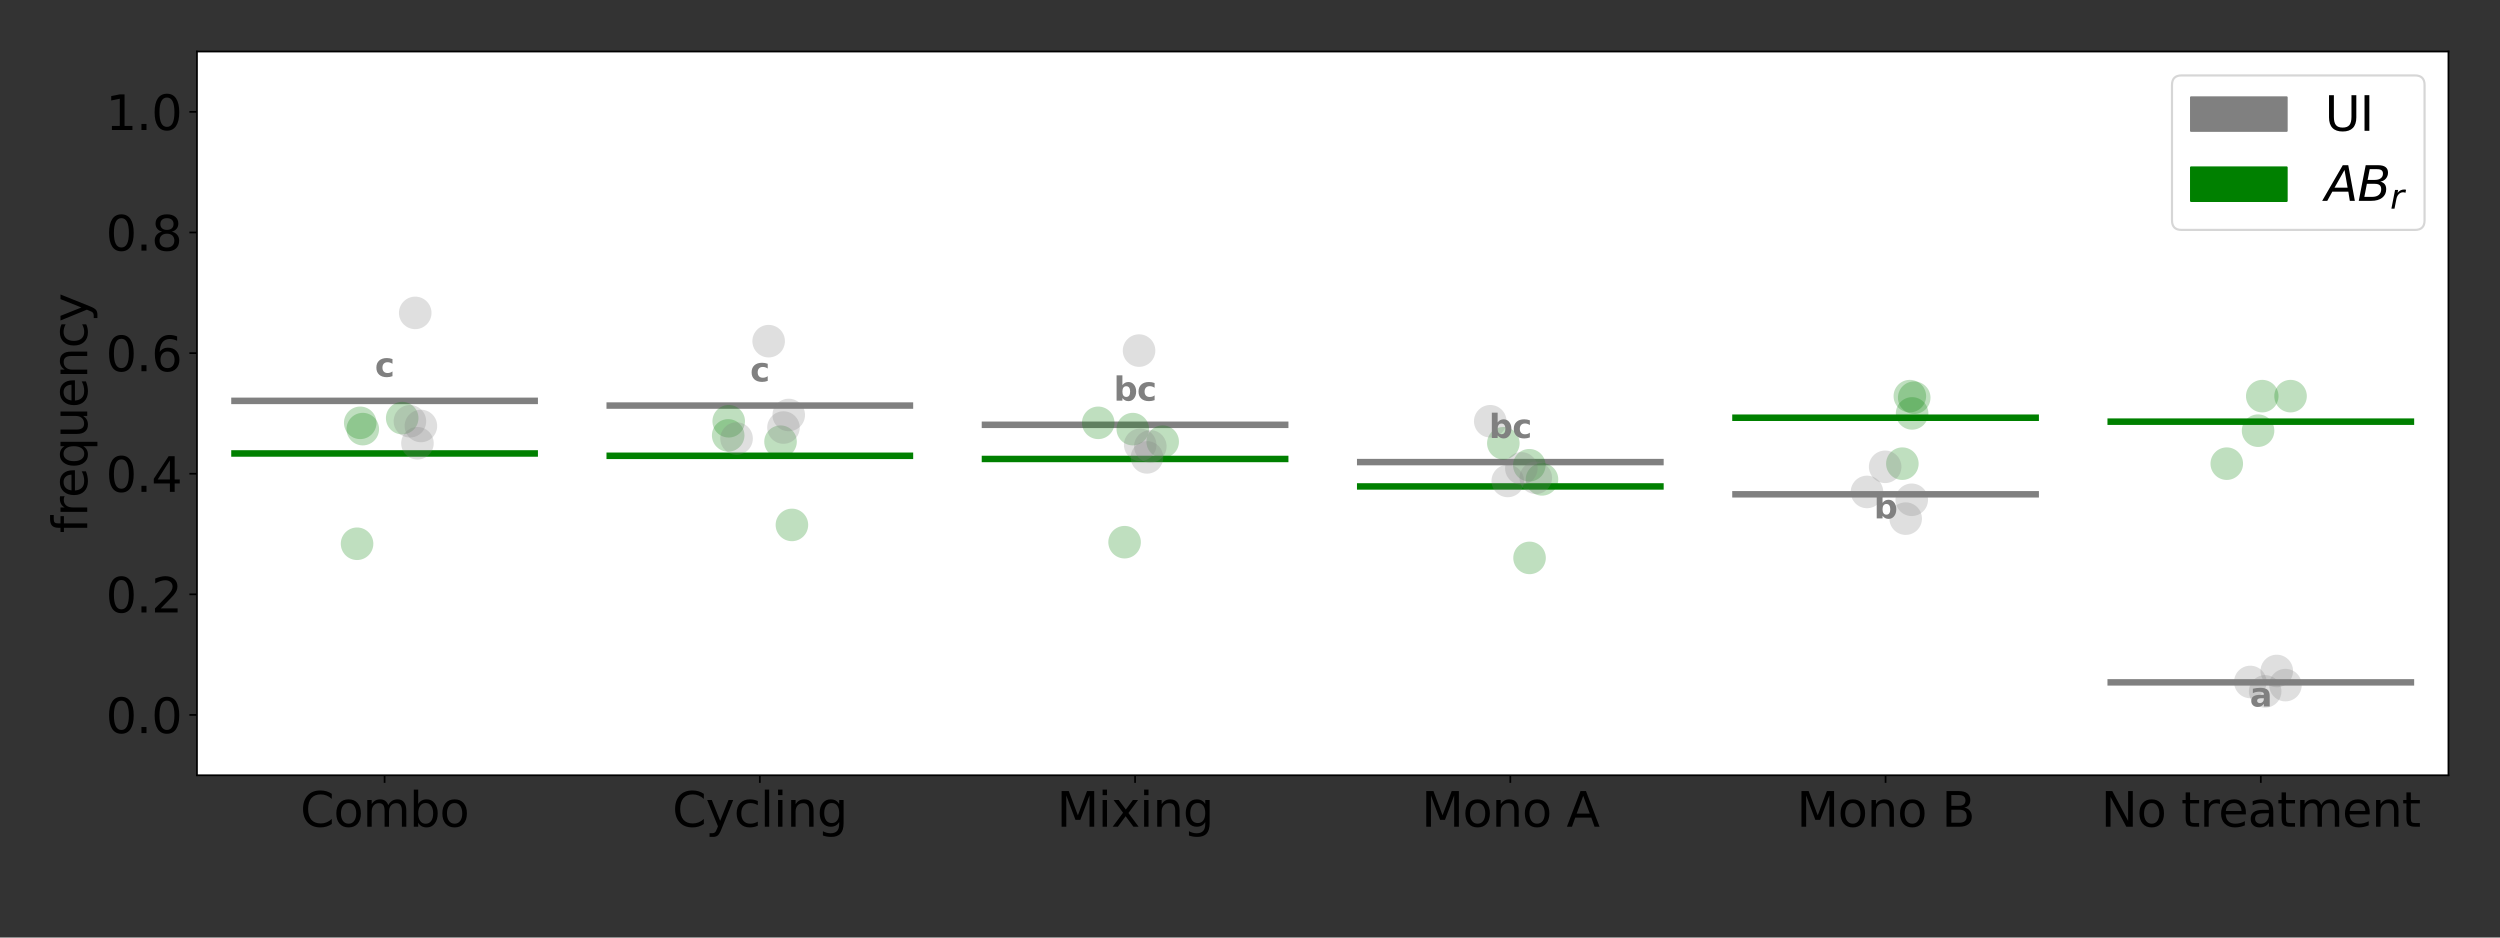 <?xml version="1.0" encoding="utf-8" standalone="no"?>
<!DOCTYPE svg PUBLIC "-//W3C//DTD SVG 1.1//EN"
  "http://www.w3.org/Graphics/SVG/1.1/DTD/svg11.dtd">
<svg height="432pt" version="1.1" viewBox="0 0 1152 432" width="1152pt" xmlns="http://www.w3.org/2000/svg" xmlns:xlink="http://www.w3.org/1999/xlink">
 <rect x="0" y="0" width="1152" height="432" fill="#333333" stroke="none"/>
 <defs>
  <style type="text/css">*{stroke-linecap:butt;stroke-linejoin:round;}</style>
 </defs>
 <g id="figure_1">
  <g id="patch_1">
   <path d="M 0 432 
L 1152 432 
L 1152 0 
L 0 0 
z
" style="fill:none;"/>
  </g>
  <g id="axes_1">
   <g id="patch_2">
    <path d="M 90.76 357.24 
L 1128.24 357.24 
L 1128.24 23.76 
L 90.76 23.76 
z
" style="fill:#ffffff;"/>
   </g>
   <g id="matplotlib.axis_1">
    <g id="xtick_1">
     <g id="line2d_1">
      <defs>
       <path d="M 0 0 
L 0 3.5 
" id="m85bd17624d" style="stroke:#000000;stroke-width:0.8;"/>
      </defs>
      <g>
       <use style="stroke:#000000;stroke-width:0.8;" x="177.217" xlink:href="#m85bd17624d" y="357.24"/>
      </g>
     </g>
     <g id="text_1">
      <!-- Combo -->
      <g transform="translate(138.376 380.957)scale(0.22 -0.22)">
       <defs>
        <path d="M 4122 4306 
L 4122 3641 
Q 3803 3938 3442 4084 
Q 3081 4231 2675 4231 
Q 1875 4231 1450 3742 
Q 1025 3253 1025 2328 
Q 1025 1406 1450 917 
Q 1875 428 2675 428 
Q 3081 428 3442 575 
Q 3803 722 4122 1019 
L 4122 359 
Q 3791 134 3420 21 
Q 3050 -91 2638 -91 
Q 1578 -91 968 557 
Q 359 1206 359 2328 
Q 359 3453 968 4101 
Q 1578 4750 2638 4750 
Q 3056 4750 3426 4639 
Q 3797 4528 4122 4306 
z
" id="DejaVuSans-43" transform="scale(0.016)"/>
        <path d="M 1959 3097 
Q 1497 3097 1228 2736 
Q 959 2375 959 1747 
Q 959 1119 1226 758 
Q 1494 397 1959 397 
Q 2419 397 2687 759 
Q 2956 1122 2956 1747 
Q 2956 2369 2687 2733 
Q 2419 3097 1959 3097 
z
M 1959 3584 
Q 2709 3584 3137 3096 
Q 3566 2609 3566 1747 
Q 3566 888 3137 398 
Q 2709 -91 1959 -91 
Q 1206 -91 779 398 
Q 353 888 353 1747 
Q 353 2609 779 3096 
Q 1206 3584 1959 3584 
z
" id="DejaVuSans-6f" transform="scale(0.016)"/>
        <path d="M 3328 2828 
Q 3544 3216 3844 3400 
Q 4144 3584 4550 3584 
Q 5097 3584 5394 3201 
Q 5691 2819 5691 2113 
L 5691 0 
L 5113 0 
L 5113 2094 
Q 5113 2597 4934 2840 
Q 4756 3084 4391 3084 
Q 3944 3084 3684 2787 
Q 3425 2491 3425 1978 
L 3425 0 
L 2847 0 
L 2847 2094 
Q 2847 2600 2669 2842 
Q 2491 3084 2119 3084 
Q 1678 3084 1418 2786 
Q 1159 2488 1159 1978 
L 1159 0 
L 581 0 
L 581 3500 
L 1159 3500 
L 1159 2956 
Q 1356 3278 1631 3431 
Q 1906 3584 2284 3584 
Q 2666 3584 2933 3390 
Q 3200 3197 3328 2828 
z
" id="DejaVuSans-6d" transform="scale(0.016)"/>
        <path d="M 3116 1747 
Q 3116 2381 2855 2742 
Q 2594 3103 2138 3103 
Q 1681 3103 1420 2742 
Q 1159 2381 1159 1747 
Q 1159 1113 1420 752 
Q 1681 391 2138 391 
Q 2594 391 2855 752 
Q 3116 1113 3116 1747 
z
M 1159 2969 
Q 1341 3281 1617 3432 
Q 1894 3584 2278 3584 
Q 2916 3584 3314 3078 
Q 3713 2572 3713 1747 
Q 3713 922 3314 415 
Q 2916 -91 2278 -91 
Q 1894 -91 1617 61 
Q 1341 213 1159 525 
L 1159 0 
L 581 0 
L 581 4863 
L 1159 4863 
L 1159 2969 
z
" id="DejaVuSans-62" transform="scale(0.016)"/>
       </defs>
       <use xlink:href="#DejaVuSans-43"/>
       <use x="69.824" xlink:href="#DejaVuSans-6f"/>
       <use x="131.006" xlink:href="#DejaVuSans-6d"/>
       <use x="228.418" xlink:href="#DejaVuSans-62"/>
       <use x="291.895" xlink:href="#DejaVuSans-6f"/>
      </g>
     </g>
    </g>
    <g id="xtick_2">
     <g id="line2d_2">
      <g>
       <use style="stroke:#000000;stroke-width:0.8;" x="350.13" xlink:href="#m85bd17624d" y="357.24"/>
      </g>
     </g>
     <g id="text_2">
      <!-- Cycling -->
      <g transform="translate(309.824 380.957)scale(0.22 -0.22)">
       <defs>
        <path d="M 2059 -325 
Q 1816 -950 1584 -1140 
Q 1353 -1331 966 -1331 
L 506 -1331 
L 506 -850 
L 844 -850 
Q 1081 -850 1212 -737 
Q 1344 -625 1503 -206 
L 1606 56 
L 191 3500 
L 800 3500 
L 1894 763 
L 2988 3500 
L 3597 3500 
L 2059 -325 
z
" id="DejaVuSans-79" transform="scale(0.016)"/>
        <path d="M 3122 3366 
L 3122 2828 
Q 2878 2963 2633 3030 
Q 2388 3097 2138 3097 
Q 1578 3097 1268 2742 
Q 959 2388 959 1747 
Q 959 1106 1268 751 
Q 1578 397 2138 397 
Q 2388 397 2633 464 
Q 2878 531 3122 666 
L 3122 134 
Q 2881 22 2623 -34 
Q 2366 -91 2075 -91 
Q 1284 -91 818 406 
Q 353 903 353 1747 
Q 353 2603 823 3093 
Q 1294 3584 2113 3584 
Q 2378 3584 2631 3529 
Q 2884 3475 3122 3366 
z
" id="DejaVuSans-63" transform="scale(0.016)"/>
        <path d="M 603 4863 
L 1178 4863 
L 1178 0 
L 603 0 
L 603 4863 
z
" id="DejaVuSans-6c" transform="scale(0.016)"/>
        <path d="M 603 3500 
L 1178 3500 
L 1178 0 
L 603 0 
L 603 3500 
z
M 603 4863 
L 1178 4863 
L 1178 4134 
L 603 4134 
L 603 4863 
z
" id="DejaVuSans-69" transform="scale(0.016)"/>
        <path d="M 3513 2113 
L 3513 0 
L 2938 0 
L 2938 2094 
Q 2938 2591 2744 2837 
Q 2550 3084 2163 3084 
Q 1697 3084 1428 2787 
Q 1159 2491 1159 1978 
L 1159 0 
L 581 0 
L 581 3500 
L 1159 3500 
L 1159 2956 
Q 1366 3272 1645 3428 
Q 1925 3584 2291 3584 
Q 2894 3584 3203 3211 
Q 3513 2838 3513 2113 
z
" id="DejaVuSans-6e" transform="scale(0.016)"/>
        <path d="M 2906 1791 
Q 2906 2416 2648 2759 
Q 2391 3103 1925 3103 
Q 1463 3103 1205 2759 
Q 947 2416 947 1791 
Q 947 1169 1205 825 
Q 1463 481 1925 481 
Q 2391 481 2648 825 
Q 2906 1169 2906 1791 
z
M 3481 434 
Q 3481 -459 3084 -895 
Q 2688 -1331 1869 -1331 
Q 1566 -1331 1297 -1286 
Q 1028 -1241 775 -1147 
L 775 -588 
Q 1028 -725 1275 -790 
Q 1522 -856 1778 -856 
Q 2344 -856 2625 -561 
Q 2906 -266 2906 331 
L 2906 616 
Q 2728 306 2450 153 
Q 2172 0 1784 0 
Q 1141 0 747 490 
Q 353 981 353 1791 
Q 353 2603 747 3093 
Q 1141 3584 1784 3584 
Q 2172 3584 2450 3431 
Q 2728 3278 2906 2969 
L 2906 3500 
L 3481 3500 
L 3481 434 
z
" id="DejaVuSans-67" transform="scale(0.016)"/>
       </defs>
       <use xlink:href="#DejaVuSans-43"/>
       <use x="69.824" xlink:href="#DejaVuSans-79"/>
       <use x="129.004" xlink:href="#DejaVuSans-63"/>
       <use x="183.984" xlink:href="#DejaVuSans-6c"/>
       <use x="211.768" xlink:href="#DejaVuSans-69"/>
       <use x="239.551" xlink:href="#DejaVuSans-6e"/>
       <use x="302.93" xlink:href="#DejaVuSans-67"/>
      </g>
     </g>
    </g>
    <g id="xtick_3">
     <g id="line2d_3">
      <g>
       <use style="stroke:#000000;stroke-width:0.8;" x="523.043" xlink:href="#m85bd17624d" y="357.24"/>
      </g>
     </g>
     <g id="text_3">
      <!-- Mixing -->
      <g transform="translate(486.975 380.957)scale(0.22 -0.22)">
       <defs>
        <path d="M 628 4666 
L 1569 4666 
L 2759 1491 
L 3956 4666 
L 4897 4666 
L 4897 0 
L 4281 0 
L 4281 4097 
L 3078 897 
L 2444 897 
L 1241 4097 
L 1241 0 
L 628 0 
L 628 4666 
z
" id="DejaVuSans-4d" transform="scale(0.016)"/>
        <path d="M 3513 3500 
L 2247 1797 
L 3578 0 
L 2900 0 
L 1881 1375 
L 863 0 
L 184 0 
L 1544 1831 
L 300 3500 
L 978 3500 
L 1906 2253 
L 2834 3500 
L 3513 3500 
z
" id="DejaVuSans-78" transform="scale(0.016)"/>
       </defs>
       <use xlink:href="#DejaVuSans-4d"/>
       <use x="86.279" xlink:href="#DejaVuSans-69"/>
       <use x="114.062" xlink:href="#DejaVuSans-78"/>
       <use x="173.242" xlink:href="#DejaVuSans-69"/>
       <use x="201.025" xlink:href="#DejaVuSans-6e"/>
       <use x="264.404" xlink:href="#DejaVuSans-67"/>
      </g>
     </g>
    </g>
    <g id="xtick_4">
     <g id="line2d_4">
      <g>
       <use style="stroke:#000000;stroke-width:0.8;" x="695.957" xlink:href="#m85bd17624d" y="357.24"/>
      </g>
     </g>
     <g id="text_4">
      <!-- Mono A -->
      <g transform="translate(655.013 380.957)scale(0.22 -0.22)">
       <defs>
        <path id="DejaVuSans-20" transform="scale(0.016)"/>
        <path d="M 2188 4044 
L 1331 1722 
L 3047 1722 
L 2188 4044 
z
M 1831 4666 
L 2547 4666 
L 4325 0 
L 3669 0 
L 3244 1197 
L 1141 1197 
L 716 0 
L 50 0 
L 1831 4666 
z
" id="DejaVuSans-41" transform="scale(0.016)"/>
       </defs>
       <use xlink:href="#DejaVuSans-4d"/>
       <use x="86.279" xlink:href="#DejaVuSans-6f"/>
       <use x="147.461" xlink:href="#DejaVuSans-6e"/>
       <use x="210.84" xlink:href="#DejaVuSans-6f"/>
       <use x="272.021" xlink:href="#DejaVuSans-20"/>
       <use x="303.809" xlink:href="#DejaVuSans-41"/>
      </g>
     </g>
    </g>
    <g id="xtick_5">
     <g id="line2d_5">
      <g>
       <use style="stroke:#000000;stroke-width:0.8;" x="868.87" xlink:href="#m85bd17624d" y="357.24"/>
      </g>
     </g>
     <g id="text_5">
      <!-- Mono B -->
      <g transform="translate(827.904 380.957)scale(0.22 -0.22)">
       <defs>
        <path d="M 1259 2228 
L 1259 519 
L 2272 519 
Q 2781 519 3026 730 
Q 3272 941 3272 1375 
Q 3272 1813 3026 2020 
Q 2781 2228 2272 2228 
L 1259 2228 
z
M 1259 4147 
L 1259 2741 
L 2194 2741 
Q 2656 2741 2882 2914 
Q 3109 3088 3109 3444 
Q 3109 3797 2882 3972 
Q 2656 4147 2194 4147 
L 1259 4147 
z
M 628 4666 
L 2241 4666 
Q 2963 4666 3353 4366 
Q 3744 4066 3744 3513 
Q 3744 3084 3544 2831 
Q 3344 2578 2956 2516 
Q 3422 2416 3680 2098 
Q 3938 1781 3938 1306 
Q 3938 681 3513 340 
Q 3088 0 2303 0 
L 628 0 
L 628 4666 
z
" id="DejaVuSans-42" transform="scale(0.016)"/>
       </defs>
       <use xlink:href="#DejaVuSans-4d"/>
       <use x="86.279" xlink:href="#DejaVuSans-6f"/>
       <use x="147.461" xlink:href="#DejaVuSans-6e"/>
       <use x="210.84" xlink:href="#DejaVuSans-6f"/>
       <use x="272.021" xlink:href="#DejaVuSans-20"/>
       <use x="303.809" xlink:href="#DejaVuSans-42"/>
      </g>
     </g>
    </g>
    <g id="xtick_6">
     <g id="line2d_6">
      <g>
       <use style="stroke:#000000;stroke-width:0.8;" x="1041.783" xlink:href="#m85bd17624d" y="357.24"/>
      </g>
     </g>
     <g id="text_6">
      <!-- No treatment -->
      <g transform="translate(968.152 380.957)scale(0.22 -0.22)">
       <defs>
        <path d="M 628 4666 
L 1478 4666 
L 3547 763 
L 3547 4666 
L 4159 4666 
L 4159 0 
L 3309 0 
L 1241 3903 
L 1241 0 
L 628 0 
L 628 4666 
z
" id="DejaVuSans-4e" transform="scale(0.016)"/>
        <path d="M 1172 4494 
L 1172 3500 
L 2356 3500 
L 2356 3053 
L 1172 3053 
L 1172 1153 
Q 1172 725 1289 603 
Q 1406 481 1766 481 
L 2356 481 
L 2356 0 
L 1766 0 
Q 1100 0 847 248 
Q 594 497 594 1153 
L 594 3053 
L 172 3053 
L 172 3500 
L 594 3500 
L 594 4494 
L 1172 4494 
z
" id="DejaVuSans-74" transform="scale(0.016)"/>
        <path d="M 2631 2963 
Q 2534 3019 2420 3045 
Q 2306 3072 2169 3072 
Q 1681 3072 1420 2755 
Q 1159 2438 1159 1844 
L 1159 0 
L 581 0 
L 581 3500 
L 1159 3500 
L 1159 2956 
Q 1341 3275 1631 3429 
Q 1922 3584 2338 3584 
Q 2397 3584 2469 3576 
Q 2541 3569 2628 3553 
L 2631 2963 
z
" id="DejaVuSans-72" transform="scale(0.016)"/>
        <path d="M 3597 1894 
L 3597 1613 
L 953 1613 
Q 991 1019 1311 708 
Q 1631 397 2203 397 
Q 2534 397 2845 478 
Q 3156 559 3463 722 
L 3463 178 
Q 3153 47 2828 -22 
Q 2503 -91 2169 -91 
Q 1331 -91 842 396 
Q 353 884 353 1716 
Q 353 2575 817 3079 
Q 1281 3584 2069 3584 
Q 2775 3584 3186 3129 
Q 3597 2675 3597 1894 
z
M 3022 2063 
Q 3016 2534 2758 2815 
Q 2500 3097 2075 3097 
Q 1594 3097 1305 2825 
Q 1016 2553 972 2059 
L 3022 2063 
z
" id="DejaVuSans-65" transform="scale(0.016)"/>
        <path d="M 2194 1759 
Q 1497 1759 1228 1600 
Q 959 1441 959 1056 
Q 959 750 1161 570 
Q 1363 391 1709 391 
Q 2188 391 2477 730 
Q 2766 1069 2766 1631 
L 2766 1759 
L 2194 1759 
z
M 3341 1997 
L 3341 0 
L 2766 0 
L 2766 531 
Q 2569 213 2275 61 
Q 1981 -91 1556 -91 
Q 1019 -91 701 211 
Q 384 513 384 1019 
Q 384 1609 779 1909 
Q 1175 2209 1959 2209 
L 2766 2209 
L 2766 2266 
Q 2766 2663 2505 2880 
Q 2244 3097 1772 3097 
Q 1472 3097 1187 3025 
Q 903 2953 641 2809 
L 641 3341 
Q 956 3463 1253 3523 
Q 1550 3584 1831 3584 
Q 2591 3584 2966 3190 
Q 3341 2797 3341 1997 
z
" id="DejaVuSans-61" transform="scale(0.016)"/>
       </defs>
       <use xlink:href="#DejaVuSans-4e"/>
       <use x="74.805" xlink:href="#DejaVuSans-6f"/>
       <use x="135.986" xlink:href="#DejaVuSans-20"/>
       <use x="167.773" xlink:href="#DejaVuSans-74"/>
       <use x="206.982" xlink:href="#DejaVuSans-72"/>
       <use x="245.846" xlink:href="#DejaVuSans-65"/>
       <use x="307.369" xlink:href="#DejaVuSans-61"/>
       <use x="368.648" xlink:href="#DejaVuSans-74"/>
       <use x="407.857" xlink:href="#DejaVuSans-6d"/>
       <use x="505.27" xlink:href="#DejaVuSans-65"/>
       <use x="566.793" xlink:href="#DejaVuSans-6e"/>
       <use x="630.172" xlink:href="#DejaVuSans-74"/>
      </g>
     </g>
    </g>
   </g>
   <g id="matplotlib.axis_2">
    <g id="ytick_1">
     <g id="line2d_7">
      <defs>
       <path d="M 0 0 
L -3.5 0 
" id="m7fa171f1f9" style="stroke:#000000;stroke-width:0.8;"/>
      </defs>
      <g>
       <use style="stroke:#000000;stroke-width:0.8;" x="90.76" xlink:href="#m7fa171f1f9" y="329.45"/>
      </g>
     </g>
     <g id="text_7">
      <!-- 0.0 -->
      <g transform="translate(48.773 337.808)scale(0.22 -0.22)">
       <defs>
        <path d="M 2034 4250 
Q 1547 4250 1301 3770 
Q 1056 3291 1056 2328 
Q 1056 1369 1301 889 
Q 1547 409 2034 409 
Q 2525 409 2770 889 
Q 3016 1369 3016 2328 
Q 3016 3291 2770 3770 
Q 2525 4250 2034 4250 
z
M 2034 4750 
Q 2819 4750 3233 4129 
Q 3647 3509 3647 2328 
Q 3647 1150 3233 529 
Q 2819 -91 2034 -91 
Q 1250 -91 836 529 
Q 422 1150 422 2328 
Q 422 3509 836 4129 
Q 1250 4750 2034 4750 
z
" id="DejaVuSans-30" transform="scale(0.016)"/>
        <path d="M 684 794 
L 1344 794 
L 1344 0 
L 684 0 
L 684 794 
z
" id="DejaVuSans-2e" transform="scale(0.016)"/>
       </defs>
       <use xlink:href="#DejaVuSans-30"/>
       <use x="63.623" xlink:href="#DejaVuSans-2e"/>
       <use x="95.41" xlink:href="#DejaVuSans-30"/>
      </g>
     </g>
    </g>
    <g id="ytick_2">
     <g id="line2d_8">
      <g>
       <use style="stroke:#000000;stroke-width:0.8;" x="90.76" xlink:href="#m7fa171f1f9" y="273.87"/>
      </g>
     </g>
     <g id="text_8">
      <!-- 0.2 -->
      <g transform="translate(48.773 282.228)scale(0.22 -0.22)">
       <defs>
        <path d="M 1228 531 
L 3431 531 
L 3431 0 
L 469 0 
L 469 531 
Q 828 903 1448 1529 
Q 2069 2156 2228 2338 
Q 2531 2678 2651 2914 
Q 2772 3150 2772 3378 
Q 2772 3750 2511 3984 
Q 2250 4219 1831 4219 
Q 1534 4219 1204 4116 
Q 875 4013 500 3803 
L 500 4441 
Q 881 4594 1212 4672 
Q 1544 4750 1819 4750 
Q 2544 4750 2975 4387 
Q 3406 4025 3406 3419 
Q 3406 3131 3298 2873 
Q 3191 2616 2906 2266 
Q 2828 2175 2409 1742 
Q 1991 1309 1228 531 
z
" id="DejaVuSans-32" transform="scale(0.016)"/>
       </defs>
       <use xlink:href="#DejaVuSans-30"/>
       <use x="63.623" xlink:href="#DejaVuSans-2e"/>
       <use x="95.41" xlink:href="#DejaVuSans-32"/>
      </g>
     </g>
    </g>
    <g id="ytick_3">
     <g id="line2d_9">
      <g>
       <use style="stroke:#000000;stroke-width:0.8;" x="90.76" xlink:href="#m7fa171f1f9" y="218.29"/>
      </g>
     </g>
     <g id="text_9">
      <!-- 0.4 -->
      <g transform="translate(48.773 226.648)scale(0.22 -0.22)">
       <defs>
        <path d="M 2419 4116 
L 825 1625 
L 2419 1625 
L 2419 4116 
z
M 2253 4666 
L 3047 4666 
L 3047 1625 
L 3713 1625 
L 3713 1100 
L 3047 1100 
L 3047 0 
L 2419 0 
L 2419 1100 
L 313 1100 
L 313 1709 
L 2253 4666 
z
" id="DejaVuSans-34" transform="scale(0.016)"/>
       </defs>
       <use xlink:href="#DejaVuSans-30"/>
       <use x="63.623" xlink:href="#DejaVuSans-2e"/>
       <use x="95.41" xlink:href="#DejaVuSans-34"/>
      </g>
     </g>
    </g>
    <g id="ytick_4">
     <g id="line2d_10">
      <g>
       <use style="stroke:#000000;stroke-width:0.8;" x="90.76" xlink:href="#m7fa171f1f9" y="162.71"/>
      </g>
     </g>
     <g id="text_10">
      <!-- 0.6 -->
      <g transform="translate(48.773 171.068)scale(0.22 -0.22)">
       <defs>
        <path d="M 2113 2584 
Q 1688 2584 1439 2293 
Q 1191 2003 1191 1497 
Q 1191 994 1439 701 
Q 1688 409 2113 409 
Q 2538 409 2786 701 
Q 3034 994 3034 1497 
Q 3034 2003 2786 2293 
Q 2538 2584 2113 2584 
z
M 3366 4563 
L 3366 3988 
Q 3128 4100 2886 4159 
Q 2644 4219 2406 4219 
Q 1781 4219 1451 3797 
Q 1122 3375 1075 2522 
Q 1259 2794 1537 2939 
Q 1816 3084 2150 3084 
Q 2853 3084 3261 2657 
Q 3669 2231 3669 1497 
Q 3669 778 3244 343 
Q 2819 -91 2113 -91 
Q 1303 -91 875 529 
Q 447 1150 447 2328 
Q 447 3434 972 4092 
Q 1497 4750 2381 4750 
Q 2619 4750 2861 4703 
Q 3103 4656 3366 4563 
z
" id="DejaVuSans-36" transform="scale(0.016)"/>
       </defs>
       <use xlink:href="#DejaVuSans-30"/>
       <use x="63.623" xlink:href="#DejaVuSans-2e"/>
       <use x="95.41" xlink:href="#DejaVuSans-36"/>
      </g>
     </g>
    </g>
    <g id="ytick_5">
     <g id="line2d_11">
      <g>
       <use style="stroke:#000000;stroke-width:0.8;" x="90.76" xlink:href="#m7fa171f1f9" y="107.13"/>
      </g>
     </g>
     <g id="text_11">
      <!-- 0.8 -->
      <g transform="translate(48.773 115.488)scale(0.22 -0.22)">
       <defs>
        <path d="M 2034 2216 
Q 1584 2216 1326 1975 
Q 1069 1734 1069 1313 
Q 1069 891 1326 650 
Q 1584 409 2034 409 
Q 2484 409 2743 651 
Q 3003 894 3003 1313 
Q 3003 1734 2745 1975 
Q 2488 2216 2034 2216 
z
M 1403 2484 
Q 997 2584 770 2862 
Q 544 3141 544 3541 
Q 544 4100 942 4425 
Q 1341 4750 2034 4750 
Q 2731 4750 3128 4425 
Q 3525 4100 3525 3541 
Q 3525 3141 3298 2862 
Q 3072 2584 2669 2484 
Q 3125 2378 3379 2068 
Q 3634 1759 3634 1313 
Q 3634 634 3220 271 
Q 2806 -91 2034 -91 
Q 1263 -91 848 271 
Q 434 634 434 1313 
Q 434 1759 690 2068 
Q 947 2378 1403 2484 
z
M 1172 3481 
Q 1172 3119 1398 2916 
Q 1625 2713 2034 2713 
Q 2441 2713 2670 2916 
Q 2900 3119 2900 3481 
Q 2900 3844 2670 4047 
Q 2441 4250 2034 4250 
Q 1625 4250 1398 4047 
Q 1172 3844 1172 3481 
z
" id="DejaVuSans-38" transform="scale(0.016)"/>
       </defs>
       <use xlink:href="#DejaVuSans-30"/>
       <use x="63.623" xlink:href="#DejaVuSans-2e"/>
       <use x="95.41" xlink:href="#DejaVuSans-38"/>
      </g>
     </g>
    </g>
    <g id="ytick_6">
     <g id="line2d_12">
      <g>
       <use style="stroke:#000000;stroke-width:0.8;" x="90.76" xlink:href="#m7fa171f1f9" y="51.55"/>
      </g>
     </g>
     <g id="text_12">
      <!-- 1.0 -->
      <g transform="translate(48.773 59.908)scale(0.22 -0.22)">
       <defs>
        <path d="M 794 531 
L 1825 531 
L 1825 4091 
L 703 3866 
L 703 4441 
L 1819 4666 
L 2450 4666 
L 2450 531 
L 3481 531 
L 3481 0 
L 794 0 
L 794 531 
z
" id="DejaVuSans-31" transform="scale(0.016)"/>
       </defs>
       <use xlink:href="#DejaVuSans-31"/>
       <use x="63.623" xlink:href="#DejaVuSans-2e"/>
       <use x="95.41" xlink:href="#DejaVuSans-30"/>
      </g>
     </g>
    </g>
    <g id="text_13">
     <!-- frequency -->
     <g transform="translate(40.198 245.668)rotate(-90)scale(0.22 -0.22)">
      <defs>
       <path d="M 2375 4863 
L 2375 4384 
L 1825 4384 
Q 1516 4384 1395 4259 
Q 1275 4134 1275 3809 
L 1275 3500 
L 2222 3500 
L 2222 3053 
L 1275 3053 
L 1275 0 
L 697 0 
L 697 3053 
L 147 3053 
L 147 3500 
L 697 3500 
L 697 3744 
Q 697 4328 969 4595 
Q 1241 4863 1831 4863 
L 2375 4863 
z
" id="DejaVuSans-66" transform="scale(0.016)"/>
       <path d="M 947 1747 
Q 947 1113 1208 752 
Q 1469 391 1925 391 
Q 2381 391 2643 752 
Q 2906 1113 2906 1747 
Q 2906 2381 2643 2742 
Q 2381 3103 1925 3103 
Q 1469 3103 1208 2742 
Q 947 2381 947 1747 
z
M 2906 525 
Q 2725 213 2448 61 
Q 2172 -91 1784 -91 
Q 1150 -91 751 415 
Q 353 922 353 1747 
Q 353 2572 751 3078 
Q 1150 3584 1784 3584 
Q 2172 3584 2448 3432 
Q 2725 3281 2906 2969 
L 2906 3500 
L 3481 3500 
L 3481 -1331 
L 2906 -1331 
L 2906 525 
z
" id="DejaVuSans-71" transform="scale(0.016)"/>
       <path d="M 544 1381 
L 544 3500 
L 1119 3500 
L 1119 1403 
Q 1119 906 1312 657 
Q 1506 409 1894 409 
Q 2359 409 2629 706 
Q 2900 1003 2900 1516 
L 2900 3500 
L 3475 3500 
L 3475 0 
L 2900 0 
L 2900 538 
Q 2691 219 2414 64 
Q 2138 -91 1772 -91 
Q 1169 -91 856 284 
Q 544 659 544 1381 
z
M 1991 3584 
L 1991 3584 
z
" id="DejaVuSans-75" transform="scale(0.016)"/>
      </defs>
      <use xlink:href="#DejaVuSans-66"/>
      <use x="35.205" xlink:href="#DejaVuSans-72"/>
      <use x="74.068" xlink:href="#DejaVuSans-65"/>
      <use x="135.592" xlink:href="#DejaVuSans-71"/>
      <use x="199.068" xlink:href="#DejaVuSans-75"/>
      <use x="262.447" xlink:href="#DejaVuSans-65"/>
      <use x="323.971" xlink:href="#DejaVuSans-6e"/>
      <use x="387.35" xlink:href="#DejaVuSans-63"/>
      <use x="442.33" xlink:href="#DejaVuSans-79"/>
     </g>
    </g>
   </g>
   <g id="line2d_13">
    <path clip-path="url(#pfa96ca93a8)" d="M 108.051 208.954 
L 246.382 208.954 
" style="fill:none;stroke:#008000;stroke-linecap:square;stroke-width:3;"/>
   </g>
   <g id="line2d_14">
    <path clip-path="url(#pfa96ca93a8)" d="M 280.965 210.04 
L 419.295 210.04 
" style="fill:none;stroke:#008000;stroke-linecap:square;stroke-width:3;"/>
   </g>
   <g id="line2d_15">
    <path clip-path="url(#pfa96ca93a8)" d="M 453.878 211.487 
L 592.209 211.487 
" style="fill:none;stroke:#008000;stroke-linecap:square;stroke-width:3;"/>
   </g>
   <g id="line2d_16">
    <path clip-path="url(#pfa96ca93a8)" d="M 626.791 224.152 
L 765.122 224.152 
" style="fill:none;stroke:#008000;stroke-linecap:square;stroke-width:3;"/>
   </g>
   <g id="line2d_17">
    <path clip-path="url(#pfa96ca93a8)" d="M 799.705 192.49 
L 938.035 192.49 
" style="fill:none;stroke:#008000;stroke-linecap:square;stroke-width:3;"/>
   </g>
   <g id="line2d_18">
    <path clip-path="url(#pfa96ca93a8)" d="M 972.618 194.299 
L 1110.949 194.299 
" style="fill:none;stroke:#008000;stroke-linecap:square;stroke-width:3;"/>
   </g>
   <g id="line2d_19">
    <path clip-path="url(#pfa96ca93a8)" d="M 108.051 184.71 
L 246.382 184.71 
" style="fill:none;stroke:#808080;stroke-linecap:square;stroke-width:3;"/>
   </g>
   <g id="line2d_20">
    <path clip-path="url(#pfa96ca93a8)" d="M 280.965 186.882 
L 419.295 186.882 
" style="fill:none;stroke:#808080;stroke-linecap:square;stroke-width:3;"/>
   </g>
   <g id="line2d_21">
    <path clip-path="url(#pfa96ca93a8)" d="M 453.878 195.747 
L 592.209 195.747 
" style="fill:none;stroke:#808080;stroke-linecap:square;stroke-width:3;"/>
   </g>
   <g id="line2d_22">
    <path clip-path="url(#pfa96ca93a8)" d="M 626.791 212.935 
L 765.122 212.935 
" style="fill:none;stroke:#808080;stroke-linecap:square;stroke-width:3;"/>
   </g>
   <g id="line2d_23">
    <path clip-path="url(#pfa96ca93a8)" d="M 799.705 227.77 
L 938.035 227.77 
" style="fill:none;stroke:#808080;stroke-linecap:square;stroke-width:3;"/>
   </g>
   <g id="line2d_24">
    <path clip-path="url(#pfa96ca93a8)" d="M 972.618 314.433 
L 1110.949 314.433 
" style="fill:none;stroke:#808080;stroke-linecap:square;stroke-width:3;"/>
   </g>
   <g id="patch_3">
    <path d="M 90.76 357.24 
L 90.76 23.76 
" style="fill:none;stroke:#000000;stroke-linecap:square;stroke-linejoin:miter;stroke-width:0.8;"/>
   </g>
   <g id="patch_4">
    <path d="M 1128.24 357.24 
L 1128.24 23.76 
" style="fill:none;stroke:#000000;stroke-linecap:square;stroke-linejoin:miter;stroke-width:0.8;"/>
   </g>
   <g id="patch_5">
    <path d="M 90.76 357.24 
L 1128.24 357.24 
" style="fill:none;stroke:#000000;stroke-linecap:square;stroke-linejoin:miter;stroke-width:0.8;"/>
   </g>
   <g id="patch_6">
    <path d="M 90.76 23.76 
L 1128.24 23.76 
" style="fill:none;stroke:#000000;stroke-linecap:square;stroke-linejoin:miter;stroke-width:0.8;"/>
   </g>
   <g id="PathCollection_1">
    <defs>
     <path d="M 0 7.5 
C 1.989 7.5 3.897 6.71 5.303 5.303 
C 6.71 3.897 7.5 1.989 7.5 -0 
C 7.5 -1.989 6.71 -3.897 5.303 -5.303 
C 3.897 -6.71 1.989 -7.5 0 -7.5 
C -1.989 -7.5 -3.897 -6.71 -5.303 -5.303 
C -6.71 -3.897 -7.5 -1.989 -7.5 0 
C -7.5 1.989 -6.71 3.897 -5.303 5.303 
C -3.897 6.71 -1.989 7.5 0 7.5 
z
" id="C0_0_d45484fee2"/>
    </defs>
    <g clip-path="url(#pfa96ca93a8)">
     <use style="fill:#008000;fill-opacity:0.25;" x="167.171" xlink:href="#C0_0_d45484fee2" y="197.737"/>
    </g>
    <g clip-path="url(#pfa96ca93a8)">
     <use style="fill:#008000;fill-opacity:0.25;" x="164.535" xlink:href="#C0_0_d45484fee2" y="250.567"/>
    </g>
    <g clip-path="url(#pfa96ca93a8)">
     <use style="fill:#008000;fill-opacity:0.25;" x="165.992" xlink:href="#C0_0_d45484fee2" y="194.842"/>
    </g>
    <g clip-path="url(#pfa96ca93a8)">
     <use style="fill:#008000;fill-opacity:0.25;" x="185.33" xlink:href="#C0_0_d45484fee2" y="192.671"/>
    </g>
   </g>
   <g id="PathCollection_2">
    <defs>
     <path d="M 0 7.5 
C 1.989 7.5 3.897 6.71 5.303 5.303 
C 6.71 3.897 7.5 1.989 7.5 -0 
C 7.5 -1.989 6.71 -3.897 5.303 -5.303 
C 3.897 -6.71 1.989 -7.5 0 -7.5 
C -1.989 -7.5 -3.897 -6.71 -5.303 -5.303 
C -6.71 -3.897 -7.5 -1.989 -7.5 0 
C -7.5 1.989 -6.71 3.897 -5.303 5.303 
C -3.897 6.71 -1.989 7.5 0 7.5 
z
" id="C1_0_7840f69cb1"/>
    </defs>
    <g clip-path="url(#pfa96ca93a8)">
     <use style="fill:#008000;fill-opacity:0.25;" x="335.548" xlink:href="#C1_0_7840f69cb1" y="200.632"/>
    </g>
    <g clip-path="url(#pfa96ca93a8)">
     <use style="fill:#008000;fill-opacity:0.25;" x="364.912" xlink:href="#C1_0_7840f69cb1" y="241.883"/>
    </g>
    <g clip-path="url(#pfa96ca93a8)">
     <use style="fill:#008000;fill-opacity:0.25;" x="359.669" xlink:href="#C1_0_7840f69cb1" y="203.527"/>
    </g>
    <g clip-path="url(#pfa96ca93a8)">
     <use style="fill:#008000;fill-opacity:0.25;" x="335.792" xlink:href="#C1_0_7840f69cb1" y="194.118"/>
    </g>
   </g>
   <g id="PathCollection_3">
    <defs>
     <path d="M 0 7.5 
C 1.989 7.5 3.897 6.71 5.303 5.303 
C 6.71 3.897 7.5 1.989 7.5 -0 
C 7.5 -1.989 6.71 -3.897 5.303 -5.303 
C 3.897 -6.71 1.989 -7.5 0 -7.5 
C -1.989 -7.5 -3.897 -6.71 -5.303 -5.303 
C -6.71 -3.897 -7.5 -1.989 -7.5 0 
C -7.5 1.989 -6.71 3.897 -5.303 5.303 
C -3.897 6.71 -1.989 7.5 0 7.5 
z
" id="C2_0_a8e869f3ba"/>
    </defs>
    <g clip-path="url(#pfa96ca93a8)">
     <use style="fill:#008000;fill-opacity:0.25;" x="521.987" xlink:href="#C2_0_a8e869f3ba" y="197.737"/>
    </g>
    <g clip-path="url(#pfa96ca93a8)">
     <use style="fill:#008000;fill-opacity:0.25;" x="518.212" xlink:href="#C2_0_a8e869f3ba" y="249.843"/>
    </g>
    <g clip-path="url(#pfa96ca93a8)">
     <use style="fill:#008000;fill-opacity:0.25;" x="506.066" xlink:href="#C2_0_a8e869f3ba" y="194.842"/>
    </g>
    <g clip-path="url(#pfa96ca93a8)">
     <use style="fill:#008000;fill-opacity:0.25;" x="535.763" xlink:href="#C2_0_a8e869f3ba" y="203.527"/>
    </g>
   </g>
   <g id="PathCollection_4">
    <defs>
     <path d="M 0 7.5 
C 1.989 7.5 3.897 6.71 5.303 5.303 
C 6.71 3.897 7.5 1.989 7.5 -0 
C 7.5 -1.989 6.71 -3.897 5.303 -5.303 
C 3.897 -6.71 1.989 -7.5 0 -7.5 
C -1.989 -7.5 -3.897 -6.71 -5.303 -5.303 
C -6.71 -3.897 -7.5 -1.989 -7.5 0 
C -7.5 1.989 -6.71 3.897 -5.303 5.303 
C -3.897 6.71 -1.989 7.5 0 7.5 
z
" id="C3_0_adc9cbc5e8"/>
    </defs>
    <g clip-path="url(#pfa96ca93a8)">
     <use style="fill:#008000;fill-opacity:0.25;" x="704.708" xlink:href="#C3_0_adc9cbc5e8" y="214.382"/>
    </g>
    <g clip-path="url(#pfa96ca93a8)">
     <use style="fill:#008000;fill-opacity:0.25;" x="704.817" xlink:href="#C3_0_adc9cbc5e8" y="257.08"/>
    </g>
    <g clip-path="url(#pfa96ca93a8)">
     <use style="fill:#008000;fill-opacity:0.25;" x="692.738" xlink:href="#C3_0_adc9cbc5e8" y="204.25"/>
    </g>
    <g clip-path="url(#pfa96ca93a8)">
     <use style="fill:#008000;fill-opacity:0.25;" x="710.549" xlink:href="#C3_0_adc9cbc5e8" y="220.895"/>
    </g>
   </g>
   <g id="PathCollection_5">
    <defs>
     <path d="M 0 7.5 
C 1.989 7.5 3.897 6.71 5.303 5.303 
C 6.71 3.897 7.5 1.989 7.5 -0 
C 7.5 -1.989 6.71 -3.897 5.303 -5.303 
C 3.897 -6.71 1.989 -7.5 0 -7.5 
C -1.989 -7.5 -3.897 -6.71 -5.303 -5.303 
C -6.71 -3.897 -7.5 -1.989 -7.5 0 
C -7.5 1.989 -6.71 3.897 -5.303 5.303 
C -3.897 6.71 -1.989 7.5 0 7.5 
z
" id="C4_0_748c3653e2"/>
    </defs>
    <g clip-path="url(#pfa96ca93a8)">
     <use style="fill:#008000;fill-opacity:0.25;" x="881.103" xlink:href="#C4_0_748c3653e2" y="190.5"/>
    </g>
    <g clip-path="url(#pfa96ca93a8)">
     <use style="fill:#008000;fill-opacity:0.25;" x="876.606" xlink:href="#C4_0_748c3653e2" y="213.658"/>
    </g>
    <g clip-path="url(#pfa96ca93a8)">
     <use style="fill:#008000;fill-opacity:0.25;" x="880.057" xlink:href="#C4_0_748c3653e2" y="182.539"/>
    </g>
    <g clip-path="url(#pfa96ca93a8)">
     <use style="fill:#008000;fill-opacity:0.25;" x="882.072" xlink:href="#C4_0_748c3653e2" y="183.263"/>
    </g>
   </g>
   <g id="PathCollection_6">
    <defs>
     <path d="M 0 7.5 
C 1.989 7.5 3.897 6.71 5.303 5.303 
C 6.71 3.897 7.5 1.989 7.5 -0 
C 7.5 -1.989 6.71 -3.897 5.303 -5.303 
C 3.897 -6.71 1.989 -7.5 0 -7.5 
C -1.989 -7.5 -3.897 -6.71 -5.303 -5.303 
C -6.71 -3.897 -7.5 -1.989 -7.5 0 
C -7.5 1.989 -6.71 3.897 -5.303 5.303 
C -3.897 6.71 -1.989 7.5 0 7.5 
z
" id="C5_0_217fe0f5a9"/>
    </defs>
    <g clip-path="url(#pfa96ca93a8)">
     <use style="fill:#008000;fill-opacity:0.25;" x="1040.519" xlink:href="#C5_0_217fe0f5a9" y="198.461"/>
    </g>
    <g clip-path="url(#pfa96ca93a8)">
     <use style="fill:#008000;fill-opacity:0.25;" x="1026.096" xlink:href="#C5_0_217fe0f5a9" y="213.658"/>
    </g>
    <g clip-path="url(#pfa96ca93a8)">
     <use style="fill:#008000;fill-opacity:0.25;" x="1055.487" xlink:href="#C5_0_217fe0f5a9" y="182.539"/>
    </g>
    <g clip-path="url(#pfa96ca93a8)">
     <use style="fill:#008000;fill-opacity:0.25;" x="1042.45" xlink:href="#C5_0_217fe0f5a9" y="182.539"/>
    </g>
   </g>
   <g id="PathCollection_7">
    <defs>
     <path d="M 0 7.5 
C 1.989 7.5 3.897 6.71 5.303 5.303 
C 6.71 3.897 7.5 1.989 7.5 -0 
C 7.5 -1.989 6.71 -3.897 5.303 -5.303 
C 3.897 -6.71 1.989 -7.5 0 -7.5 
C -1.989 -7.5 -3.897 -6.71 -5.303 -5.303 
C -6.71 -3.897 -7.5 -1.989 -7.5 0 
C -7.5 1.989 -6.71 3.897 -5.303 5.303 
C -3.897 6.71 -1.989 7.5 0 7.5 
z
" id="C6_0_d5e92dab9f"/>
    </defs>
    <g clip-path="url(#pfa96ca93a8)">
     <use style="fill:#808080;fill-opacity:0.25;" x="188.889" xlink:href="#C6_0_d5e92dab9f" y="194.118"/>
    </g>
    <g clip-path="url(#pfa96ca93a8)">
     <use style="fill:#808080;fill-opacity:0.25;" x="191.334" xlink:href="#C6_0_d5e92dab9f" y="144.183"/>
    </g>
    <g clip-path="url(#pfa96ca93a8)">
     <use style="fill:#808080;fill-opacity:0.25;" x="193.948" xlink:href="#C6_0_d5e92dab9f" y="196.29"/>
    </g>
    <g clip-path="url(#pfa96ca93a8)">
     <use style="fill:#808080;fill-opacity:0.25;" x="192.36" xlink:href="#C6_0_d5e92dab9f" y="204.25"/>
    </g>
   </g>
   <g id="PathCollection_8">
    <defs>
     <path d="M 0 7.5 
C 1.989 7.5 3.897 6.71 5.303 5.303 
C 6.71 3.897 7.5 1.989 7.5 -0 
C 7.5 -1.989 6.71 -3.897 5.303 -5.303 
C 3.897 -6.71 1.989 -7.5 0 -7.5 
C -1.989 -7.5 -3.897 -6.71 -5.303 -5.303 
C -6.71 -3.897 -7.5 -1.989 -7.5 0 
C -7.5 1.989 -6.71 3.897 -5.303 5.303 
C -3.897 6.71 -1.989 7.5 0 7.5 
z
" id="C7_0_7933020479"/>
    </defs>
    <g clip-path="url(#pfa96ca93a8)">
     <use style="fill:#808080;fill-opacity:0.25;" x="361.026" xlink:href="#C7_0_7933020479" y="197.013"/>
    </g>
    <g clip-path="url(#pfa96ca93a8)">
     <use style="fill:#808080;fill-opacity:0.25;" x="354.195" xlink:href="#C7_0_7933020479" y="157.21"/>
    </g>
    <g clip-path="url(#pfa96ca93a8)">
     <use style="fill:#808080;fill-opacity:0.25;" x="363.445" xlink:href="#C7_0_7933020479" y="191.224"/>
    </g>
    <g clip-path="url(#pfa96ca93a8)">
     <use style="fill:#808080;fill-opacity:0.25;" x="339.408" xlink:href="#C7_0_7933020479" y="202.079"/>
    </g>
   </g>
   <g id="PathCollection_9">
    <defs>
     <path d="M 0 7.5 
C 1.989 7.5 3.897 6.71 5.303 5.303 
C 6.71 3.897 7.5 1.989 7.5 -0 
C 7.5 -1.989 6.71 -3.897 5.303 -5.303 
C 3.897 -6.71 1.989 -7.5 0 -7.5 
C -1.989 -7.5 -3.897 -6.71 -5.303 -5.303 
C -6.71 -3.897 -7.5 -1.989 -7.5 0 
C -7.5 1.989 -6.71 3.897 -5.303 5.303 
C -3.897 6.71 -1.989 7.5 0 7.5 
z
" id="C8_0_75d858cd6a"/>
    </defs>
    <g clip-path="url(#pfa96ca93a8)">
     <use style="fill:#808080;fill-opacity:0.25;" x="530.066" xlink:href="#C8_0_75d858cd6a" y="205.698"/>
    </g>
    <g clip-path="url(#pfa96ca93a8)">
     <use style="fill:#808080;fill-opacity:0.25;" x="524.877" xlink:href="#C8_0_75d858cd6a" y="161.552"/>
    </g>
    <g clip-path="url(#pfa96ca93a8)">
     <use style="fill:#808080;fill-opacity:0.25;" x="528.53" xlink:href="#C8_0_75d858cd6a" y="210.764"/>
    </g>
    <g clip-path="url(#pfa96ca93a8)">
     <use style="fill:#808080;fill-opacity:0.25;" x="525.401" xlink:href="#C8_0_75d858cd6a" y="204.974"/>
    </g>
   </g>
   <g id="PathCollection_10">
    <defs>
     <path d="M 0 7.5 
C 1.989 7.5 3.897 6.71 5.303 5.303 
C 6.71 3.897 7.5 1.989 7.5 -0 
C 7.5 -1.989 6.71 -3.897 5.303 -5.303 
C 3.897 -6.71 1.989 -7.5 0 -7.5 
C -1.989 -7.5 -3.897 -6.71 -5.303 -5.303 
C -6.71 -3.897 -7.5 -1.989 -7.5 0 
C -7.5 1.989 -6.71 3.897 -5.303 5.303 
C -3.897 6.71 -1.989 7.5 0 7.5 
z
" id="C9_0_6a7b5882fb"/>
    </defs>
    <g clip-path="url(#pfa96ca93a8)">
     <use style="fill:#808080;fill-opacity:0.25;" x="701.043" xlink:href="#C9_0_6a7b5882fb" y="215.829"/>
    </g>
    <g clip-path="url(#pfa96ca93a8)">
     <use style="fill:#808080;fill-opacity:0.25;" x="686.709" xlink:href="#C9_0_6a7b5882fb" y="194.118"/>
    </g>
    <g clip-path="url(#pfa96ca93a8)">
     <use style="fill:#808080;fill-opacity:0.25;" x="694.781" xlink:href="#C9_0_6a7b5882fb" y="221.619"/>
    </g>
    <g clip-path="url(#pfa96ca93a8)">
     <use style="fill:#808080;fill-opacity:0.25;" x="707.688" xlink:href="#C9_0_6a7b5882fb" y="220.172"/>
    </g>
   </g>
   <g id="PathCollection_11">
    <defs>
     <path d="M 0 7.5 
C 1.989 7.5 3.897 6.71 5.303 5.303 
C 6.71 3.897 7.5 1.989 7.5 -0 
C 7.5 -1.989 6.71 -3.897 5.303 -5.303 
C 3.897 -6.71 1.989 -7.5 0 -7.5 
C -1.989 -7.5 -3.897 -6.71 -5.303 -5.303 
C -6.71 -3.897 -7.5 -1.989 -7.5 0 
C -7.5 1.989 -6.71 3.897 -5.303 5.303 
C -3.897 6.71 -1.989 7.5 0 7.5 
z
" id="Ca_0_65b61faeb9"/>
    </defs>
    <g clip-path="url(#pfa96ca93a8)">
     <use style="fill:#808080;fill-opacity:0.25;" x="880.931" xlink:href="#Ca_0_65b61faeb9" y="230.303"/>
    </g>
    <g clip-path="url(#pfa96ca93a8)">
     <use style="fill:#808080;fill-opacity:0.25;" x="868.676" xlink:href="#Ca_0_65b61faeb9" y="215.106"/>
    </g>
    <g clip-path="url(#pfa96ca93a8)">
     <use style="fill:#808080;fill-opacity:0.25;" x="860.305" xlink:href="#Ca_0_65b61faeb9" y="226.685"/>
    </g>
    <g clip-path="url(#pfa96ca93a8)">
     <use style="fill:#808080;fill-opacity:0.25;" x="878.14" xlink:href="#Ca_0_65b61faeb9" y="238.988"/>
    </g>
   </g>
   <g id="PathCollection_12">
    <defs>
     <path d="M 0 7.5 
C 1.989 7.5 3.897 6.71 5.303 5.303 
C 6.71 3.897 7.5 1.989 7.5 -0 
C 7.5 -1.989 6.71 -3.897 5.303 -5.303 
C 3.897 -6.71 1.989 -7.5 0 -7.5 
C -1.989 -7.5 -3.897 -6.71 -5.303 -5.303 
C -6.71 -3.897 -7.5 -1.989 -7.5 0 
C -7.5 1.989 -6.71 3.897 -5.303 5.303 
C -3.897 6.71 -1.989 7.5 0 7.5 
z
" id="Cb_0_836bd4d659"/>
    </defs>
    <g clip-path="url(#pfa96ca93a8)">
     <use style="fill:#808080;fill-opacity:0.25;" x="1053.136" xlink:href="#Cb_0_836bd4d659" y="315.7"/>
    </g>
    <g clip-path="url(#pfa96ca93a8)">
     <use style="fill:#808080;fill-opacity:0.25;" x="1049.142" xlink:href="#Cb_0_836bd4d659" y="309.186"/>
    </g>
    <g clip-path="url(#pfa96ca93a8)">
     <use style="fill:#808080;fill-opacity:0.25;" x="1043.78" xlink:href="#Cb_0_836bd4d659" y="318.595"/>
    </g>
    <g clip-path="url(#pfa96ca93a8)">
     <use style="fill:#808080;fill-opacity:0.25;" x="1036.944" xlink:href="#Cb_0_836bd4d659" y="314.252"/>
    </g>
   </g>
   <g id="text_14">
    <!-- c -->
    <g style="fill:#808080;" transform="translate(172.771 173.594)scale(0.15 -0.15)">
     <defs>
      <path d="M 3366 3391 
L 3366 2478 
Q 3138 2634 2908 2709 
Q 2678 2784 2431 2784 
Q 1963 2784 1702 2511 
Q 1441 2238 1441 1747 
Q 1441 1256 1702 982 
Q 1963 709 2431 709 
Q 2694 709 2930 787 
Q 3166 866 3366 1019 
L 3366 103 
Q 3103 6 2833 -42 
Q 2563 -91 2291 -91 
Q 1344 -91 809 395 
Q 275 881 275 1747 
Q 275 2613 809 3098 
Q 1344 3584 2291 3584 
Q 2566 3584 2833 3536 
Q 3100 3488 3366 3391 
z
" id="DejaVuSans-Bold-63" transform="scale(0.016)"/>
     </defs>
     <use xlink:href="#DejaVuSans-Bold-63"/>
    </g>
   </g>
   <g id="text_15">
    <!-- c -->
    <g style="fill:#808080;" transform="translate(345.684 175.766)scale(0.15 -0.15)">
     <use xlink:href="#DejaVuSans-Bold-63"/>
    </g>
   </g>
   <g id="text_16">
    <!-- bc -->
    <g style="fill:#808080;" transform="translate(513.229 184.631)scale(0.15 -0.15)">
     <defs>
      <path d="M 2400 722 
Q 2759 722 2948 984 
Q 3138 1247 3138 1747 
Q 3138 2247 2948 2509 
Q 2759 2772 2400 2772 
Q 2041 2772 1848 2508 
Q 1656 2244 1656 1747 
Q 1656 1250 1848 986 
Q 2041 722 2400 722 
z
M 1656 2988 
Q 1888 3294 2169 3439 
Q 2450 3584 2816 3584 
Q 3463 3584 3878 3070 
Q 4294 2556 4294 1747 
Q 4294 938 3878 423 
Q 3463 -91 2816 -91 
Q 2450 -91 2169 54 
Q 1888 200 1656 506 
L 1656 0 
L 538 0 
L 538 4863 
L 1656 4863 
L 1656 2988 
z
" id="DejaVuSans-Bold-62" transform="scale(0.016)"/>
     </defs>
     <use xlink:href="#DejaVuSans-Bold-62"/>
     <use x="71.582" xlink:href="#DejaVuSans-Bold-63"/>
    </g>
   </g>
   <g id="text_17">
    <!-- bc -->
    <g style="fill:#808080;" transform="translate(686.142 201.819)scale(0.15 -0.15)">
     <use xlink:href="#DejaVuSans-Bold-62"/>
     <use x="71.582" xlink:href="#DejaVuSans-Bold-63"/>
    </g>
   </g>
   <g id="text_18">
    <!-- b -->
    <g style="fill:#808080;" transform="translate(863.502 238.886)scale(0.15 -0.15)">
     <use xlink:href="#DejaVuSans-Bold-62"/>
    </g>
   </g>
   <g id="text_19">
    <!-- a -->
    <g style="fill:#808080;" transform="translate(1036.722 325.549)scale(0.15 -0.15)">
     <defs>
      <path d="M 2106 1575 
Q 1756 1575 1579 1456 
Q 1403 1338 1403 1106 
Q 1403 894 1545 773 
Q 1688 653 1941 653 
Q 2256 653 2472 879 
Q 2688 1106 2688 1447 
L 2688 1575 
L 2106 1575 
z
M 3816 1997 
L 3816 0 
L 2688 0 
L 2688 519 
Q 2463 200 2181 54 
Q 1900 -91 1497 -91 
Q 953 -91 614 226 
Q 275 544 275 1050 
Q 275 1666 698 1953 
Q 1122 2241 2028 2241 
L 2688 2241 
L 2688 2328 
Q 2688 2594 2478 2717 
Q 2269 2841 1825 2841 
Q 1466 2841 1156 2769 
Q 847 2697 581 2553 
L 581 3406 
Q 941 3494 1303 3539 
Q 1666 3584 2028 3584 
Q 2975 3584 3395 3211 
Q 3816 2838 3816 1997 
z
" id="DejaVuSans-Bold-61" transform="scale(0.016)"/>
     </defs>
     <use xlink:href="#DejaVuSans-Bold-61"/>
    </g>
   </g>
   <g id="legend_1">
    <g id="patch_7">
     <path d="M 1005.26 105.944 
L 1112.84 105.944 
Q 1117.24 105.944 1117.24 101.544 
L 1117.24 39.16 
Q 1117.24 34.76 1112.84 34.76 
L 1005.26 34.76 
Q 1000.86 34.76 1000.86 39.16 
L 1000.86 101.544 
Q 1000.86 105.944 1005.26 105.944 
z
" style="fill:#ffffff;opacity:0.8;stroke:#cccccc;stroke-linejoin:miter;"/>
    </g>
    <g id="patch_8">
     <path d="M 1009.66 60.277 
L 1053.66 60.277 
L 1053.66 44.877 
L 1009.66 44.877 
z
" style="fill:#808080;stroke:#808080;stroke-linejoin:miter;"/>
    </g>
    <g id="text_20">
     <!-- UI -->
     <g transform="translate(1071.26 60.277)scale(0.22 -0.22)">
      <defs>
       <path d="M 556 4666 
L 1191 4666 
L 1191 1831 
Q 1191 1081 1462 751 
Q 1734 422 2344 422 
Q 2950 422 3222 751 
Q 3494 1081 3494 1831 
L 3494 4666 
L 4128 4666 
L 4128 1753 
Q 4128 841 3676 375 
Q 3225 -91 2344 -91 
Q 1459 -91 1007 375 
Q 556 841 556 1753 
L 556 4666 
z
" id="DejaVuSans-55" transform="scale(0.016)"/>
       <path d="M 628 4666 
L 1259 4666 
L 1259 0 
L 628 0 
L 628 4666 
z
" id="DejaVuSans-49" transform="scale(0.016)"/>
      </defs>
      <use xlink:href="#DejaVuSans-55"/>
      <use x="73.193" xlink:href="#DejaVuSans-49"/>
     </g>
    </g>
    <g id="patch_9">
     <path d="M 1009.66 92.568 
L 1053.66 92.568 
L 1053.66 77.168 
L 1009.66 77.168 
z
" style="fill:#008000;stroke:#008000;stroke-linejoin:miter;"/>
    </g>
    <g id="text_21">
     <!-- $AB_r$ -->
     <g transform="translate(1071.26 92.568)scale(0.22 -0.22)">
      <defs>
       <path d="M 2356 4666 
L 3072 4666 
L 3938 0 
L 3278 0 
L 3084 1197 
L 984 1197 
L 325 0 
L -341 0 
L 2356 4666 
z
M 2584 4044 
L 1275 1722 
L 2988 1722 
L 2584 4044 
z
" id="DejaVuSans-Oblique-41" transform="scale(0.016)"/>
       <path d="M 1081 4666 
L 2694 4666 
Q 3350 4666 3675 4422 
Q 4000 4178 4000 3688 
Q 4000 3238 3720 2911 
Q 3441 2584 2988 2516 
Q 3375 2428 3569 2181 
Q 3763 1934 3763 1522 
Q 3763 819 3242 409 
Q 2722 0 1819 0 
L 172 0 
L 1081 4666 
z
M 1234 2228 
L 903 519 
L 1919 519 
Q 2491 519 2800 781 
Q 3109 1044 3109 1522 
Q 3109 1891 2904 2059 
Q 2700 2228 2247 2228 
L 1234 2228 
z
M 1606 4147 
L 1331 2741 
L 2272 2741 
Q 2775 2741 3058 2959 
Q 3341 3178 3341 3566 
Q 3341 3869 3150 4008 
Q 2959 4147 2541 4147 
L 1606 4147 
z
" id="DejaVuSans-Oblique-42" transform="scale(0.016)"/>
       <path d="M 2853 2969 
Q 2766 3016 2653 3041 
Q 2541 3066 2413 3066 
Q 1953 3066 1609 2717 
Q 1266 2369 1153 1784 
L 800 0 
L 225 0 
L 909 3500 
L 1484 3500 
L 1375 2956 
Q 1603 3259 1920 3421 
Q 2238 3584 2597 3584 
Q 2691 3584 2781 3573 
Q 2872 3563 2963 3538 
L 2853 2969 
z
" id="DejaVuSans-Oblique-72" transform="scale(0.016)"/>
      </defs>
      <use transform="translate(0 0.094)" xlink:href="#DejaVuSans-Oblique-41"/>
      <use transform="translate(68.408 0.094)" xlink:href="#DejaVuSans-Oblique-42"/>
      <use transform="translate(137.012 -16.312)scale(0.7)" xlink:href="#DejaVuSans-Oblique-72"/>
     </g>
    </g>
   </g>
  </g>
 </g>
 <defs>
  <clipPath id="pfa96ca93a8">
   <rect height="333.48" width="1037.48" x="90.76" y="23.76"/>
  </clipPath>
 </defs>
</svg>
